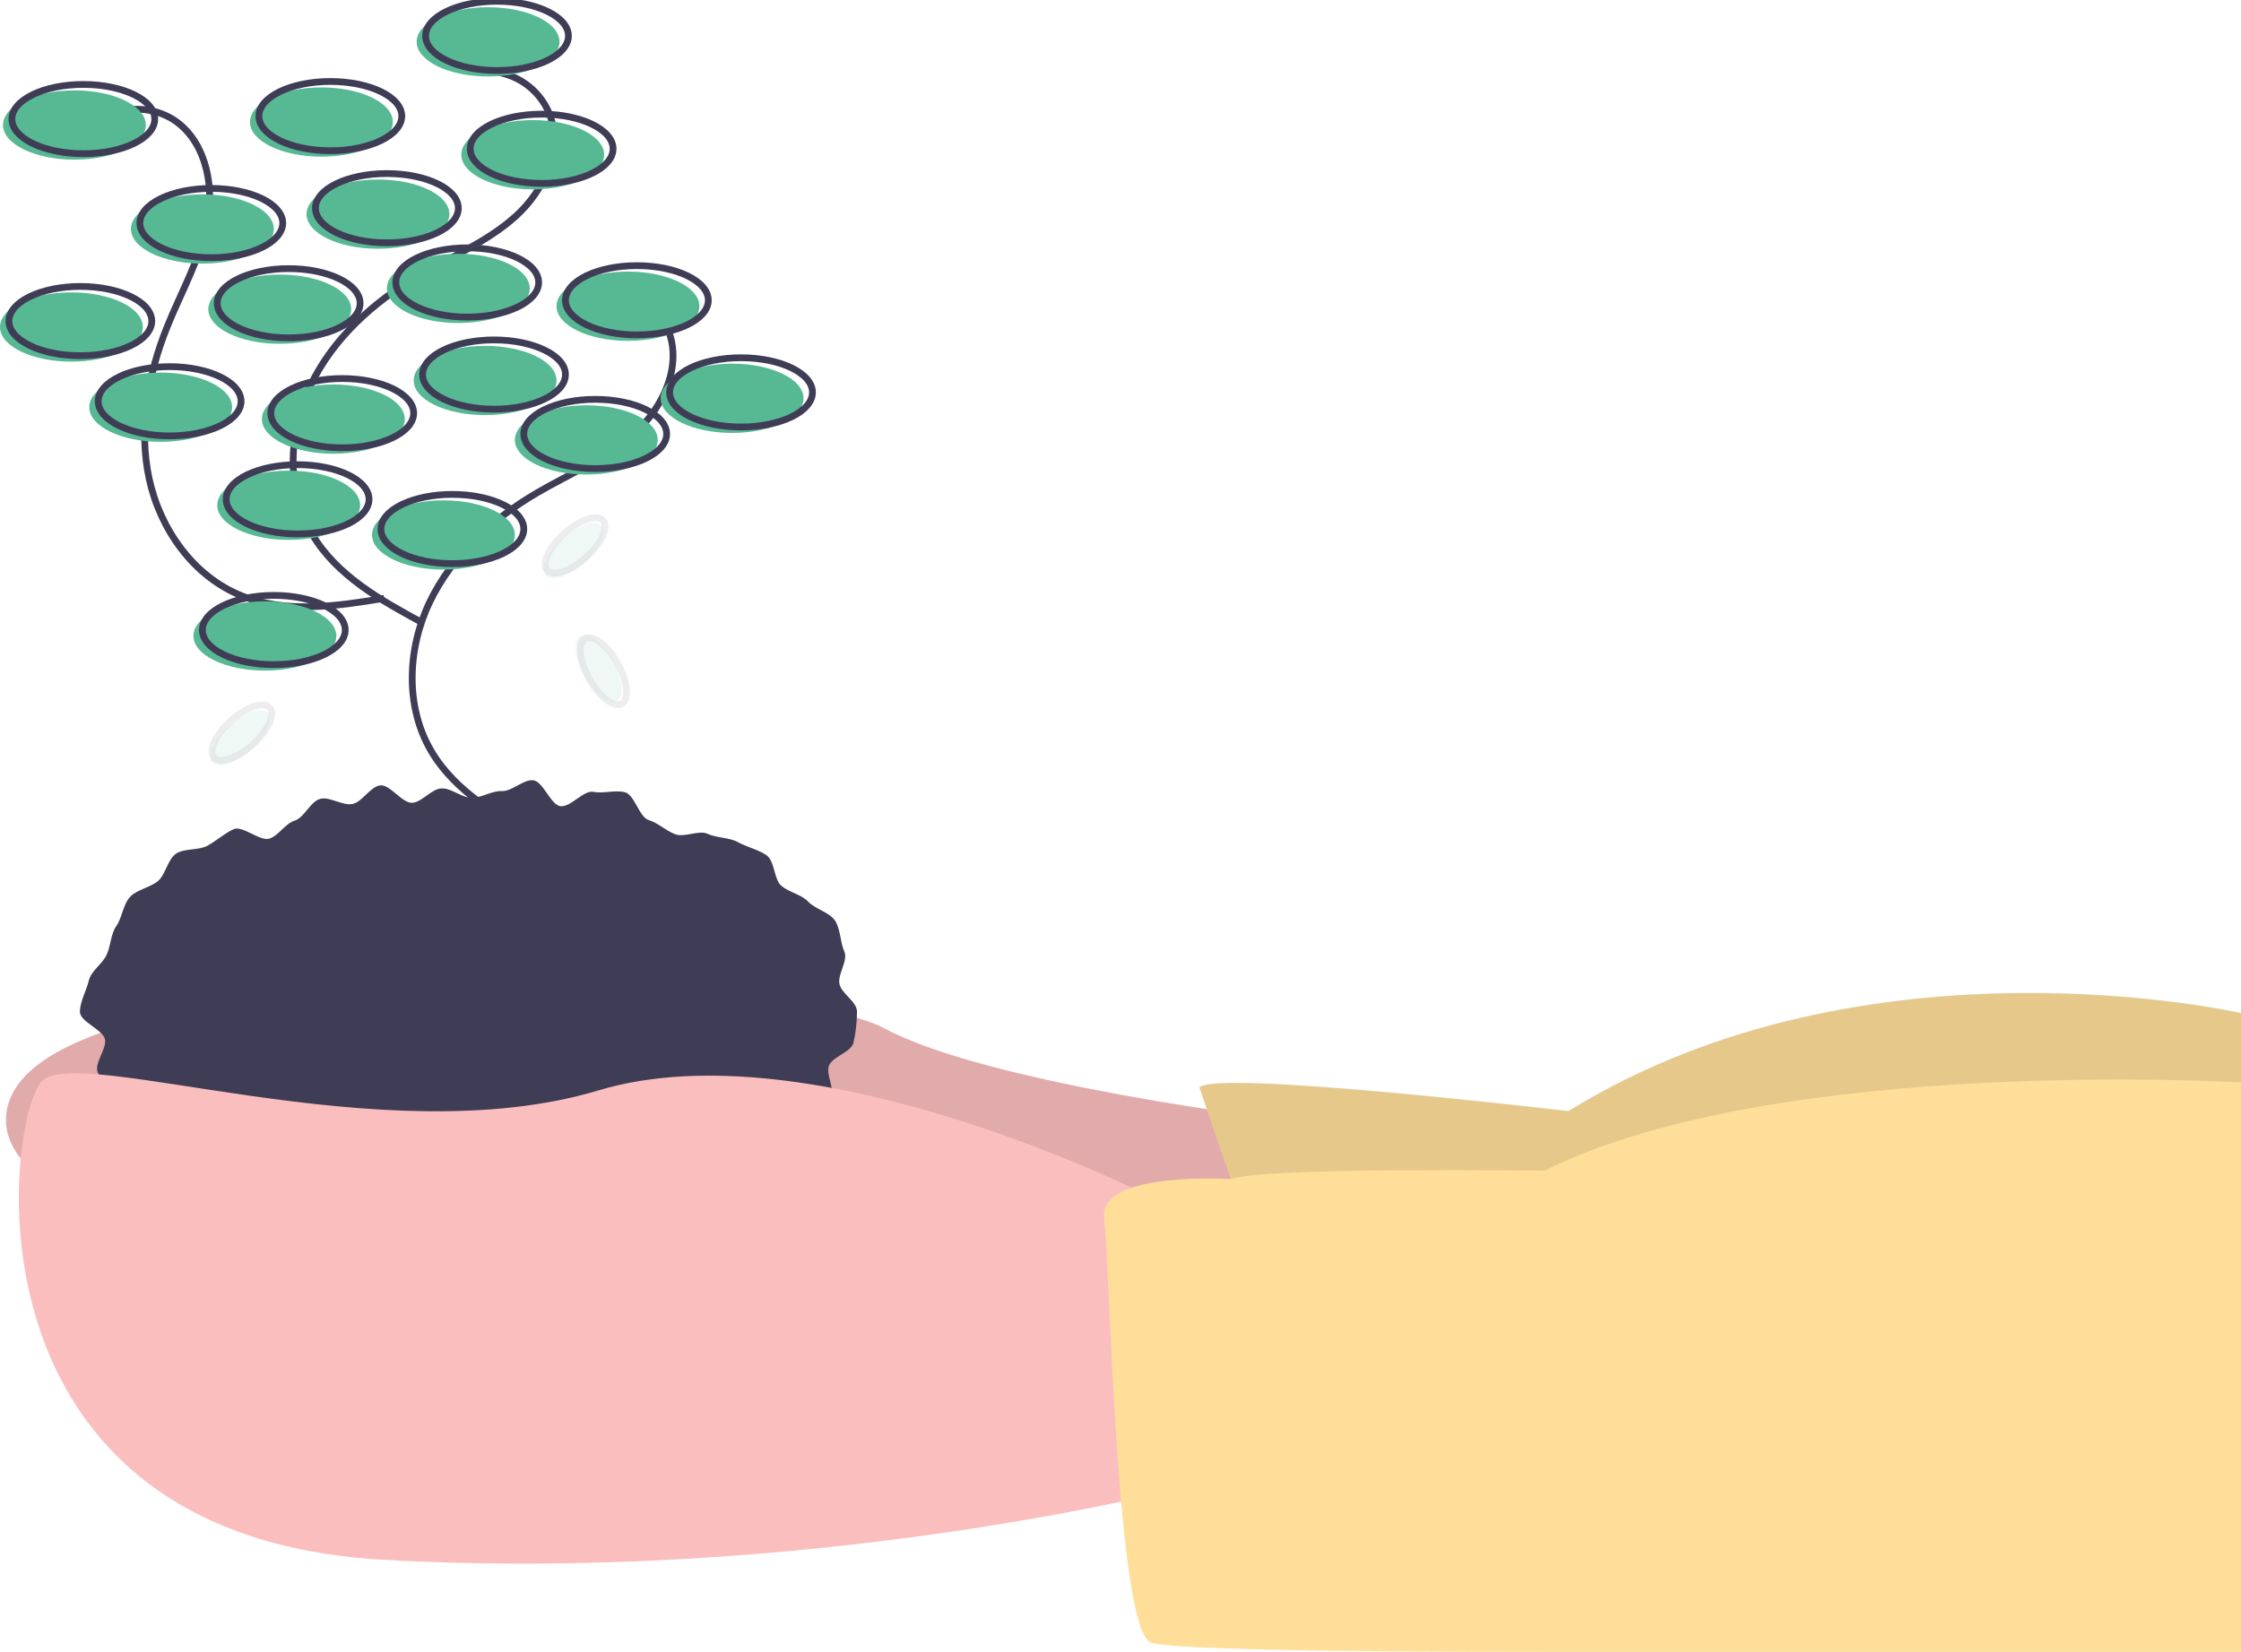 <svg width="331" height="244" viewBox="0 0 331 244" fill="none" xmlns="http://www.w3.org/2000/svg">
<g clip-path="url(#clip0_406_45)">
<path d="M189.896 165.458C189.896 165.458 145.939 160.192 130.554 151.855C115.169 143.518 0.879 139.569 0.879 165.458C0.879 191.346 132.312 202.754 132.312 202.754L201.325 198.805L189.896 165.458Z" fill="#FBBEBE"/>
<path opacity="0.1" d="M189.896 165.458C189.896 165.458 145.939 160.192 130.554 151.855C115.169 143.518 0.879 139.569 0.879 165.458C0.879 191.346 132.312 202.754 132.312 202.754L201.325 198.805L189.896 165.458Z" fill="black"/>
<path d="M177.149 160.631L186.38 187.397L331 189.152V149.661C331 149.661 275.614 136.937 231.656 164.141C231.656 164.141 179.786 157.998 177.149 160.631Z" fill="#FFDE99"/>
<path opacity="0.1" d="M177.149 160.588L186.38 187.354L331 189.109V149.618C331 149.618 275.614 136.893 231.656 164.098C231.656 164.098 179.786 157.955 177.149 160.588Z" fill="black"/>
<path d="M11.804 149.442C11.804 150.938 15.163 152.048 15.494 153.49C15.821 154.921 13.825 157.097 14.457 158.464C15.11 159.861 15.881 161.2 16.763 162.466C17.59 163.649 20.146 163.476 21.194 164.585C22.22 165.592 23.307 166.536 24.449 167.41C25.561 168.334 27.068 168.527 28.332 169.377C29.535 170.185 29.389 173.149 30.72 173.885C31.991 174.588 33.936 174.023 35.315 174.655C36.638 175.262 37.336 177.456 38.751 177.992C40.115 178.51 41.804 178.287 43.246 178.735C44.643 179.169 46.205 179.099 47.667 179.464C49.088 179.819 50.173 181.944 51.651 182.231C53.091 182.51 54.778 181.765 56.267 181.977C57.721 182.183 59.411 180.347 60.907 180.486C62.371 180.622 63.751 181.472 65.25 181.541C66.72 181.608 68.173 182.254 69.673 182.254C71.172 182.254 72.719 183.658 74.189 183.591C75.688 183.522 77.045 181.394 78.509 181.258C80.005 181.119 81.789 183.342 83.243 183.136C84.732 182.924 85.911 180.748 87.351 180.469C88.829 180.182 90.738 181.737 92.159 181.383C93.622 181.017 94.49 178.486 95.887 178.052C97.329 177.604 99.117 178.211 100.482 177.693C101.897 177.157 103.62 177.243 104.944 176.636C106.322 176.004 107.312 174.508 108.583 173.805C109.913 173.069 110.527 171.244 111.729 170.436C112.994 169.586 114.921 169.695 116.033 168.771C117.207 167.796 119.407 167.746 120.398 166.697C121.446 165.588 121.87 163.725 122.697 162.542C123.569 161.297 121.858 158.663 122.467 157.346C123.098 155.98 125.738 155.425 126.065 153.994C126.403 152.5 126.577 150.974 126.582 149.442C126.582 147.947 124.325 146.804 123.995 145.361C123.667 143.93 125.328 141.875 124.697 140.509C124.088 139.192 124.166 137.168 123.294 135.922C122.467 134.739 120.402 134.276 119.354 133.167C118.363 132.118 116.589 131.825 115.415 130.851C114.303 129.928 114.445 127.143 113.18 126.293C111.978 125.485 110.299 125.117 108.969 124.381C107.698 123.678 105.899 123.796 104.52 123.164C103.197 122.557 101.124 123.753 99.71 123.216C98.345 122.699 97.239 121.568 95.796 121.119C94.4 120.686 93.744 117.377 92.281 117.012C90.86 116.657 89.112 117.246 87.635 116.96C86.195 116.68 84.257 119.291 82.769 119.079C81.315 118.873 80.228 115.388 78.732 115.249C77.268 115.113 75.617 116.918 74.118 116.849C72.648 116.782 71.172 117.839 69.673 117.839C68.173 117.839 66.679 116.388 65.21 116.455C63.711 116.524 62.389 118.442 60.925 118.578C59.429 118.717 57.593 115.8 56.139 116.006C54.65 116.218 53.5 118.473 52.06 118.752C50.582 119.039 48.73 117.638 47.309 117.993C45.846 118.358 44.966 120.755 43.57 121.189C42.127 121.637 41.239 123.328 39.874 123.846C38.459 124.382 35.831 121.871 34.507 122.478C33.129 123.11 31.938 124.204 30.667 124.907C29.337 125.643 27.222 125.273 26.02 126.081C24.755 126.931 24.444 129.213 23.332 130.136C22.158 131.111 20.221 131.405 19.23 132.453C18.182 133.563 18.036 135.55 17.209 136.733C16.338 137.979 16.365 139.705 15.756 141.021C15.125 142.388 13.44 143.421 13.112 144.852C12.782 146.294 11.804 147.947 11.804 149.442Z" fill="#3F3D56"/>
<path d="M170.116 176.866C170.116 176.866 120.444 151.416 88.355 161.07C56.266 170.723 11.429 154.049 6.154 159.753C0.879 165.458 -6.594 226.887 56.705 230.398C120.004 233.908 174.072 219.867 174.072 219.867L170.116 176.866Z" fill="#FBBEBE"/>
<path d="M181.813 174.156C181.813 174.156 162.203 172.917 163.082 179.937C163.961 186.958 164.841 241.367 170.116 242.684C175.39 244 217.15 244 234.293 244H331V159.879C331 159.879 262.426 155.804 228.139 172.917C228.139 172.917 186.917 172.323 181.813 174.156Z" fill="#FFDE99"/>
<path d="M89.946 42.579C91.819 42.685 93.627 43.31 95.165 44.383C96.703 45.456 97.911 46.937 98.654 48.657C100.831 53.911 98.027 60.082 93.819 63.914C89.61 67.745 84.204 69.935 79.291 72.813C72.694 76.679 66.765 82.046 63.464 88.936C60.162 95.825 59.811 104.359 63.692 110.941C67.293 117.05 73.843 120.706 80.089 124.078" stroke="#3F3D56" stroke-miterlimit="10"/>
<path d="M72.362 10.548C74.236 10.654 76.043 11.278 77.582 12.352C79.12 13.425 80.328 14.905 81.07 16.626C83.248 21.88 80.444 28.051 76.236 31.882C72.027 35.714 66.621 37.903 61.708 40.782C55.111 44.648 49.182 50.015 45.881 56.904C42.579 63.794 42.228 72.328 46.109 78.909C49.71 85.018 56.26 88.675 62.506 92.047" stroke="#3F3D56" stroke-miterlimit="10"/>
<path d="M14.551 17.915C16.098 16.854 17.91 16.243 19.784 16.152C21.659 16.061 23.521 16.493 25.164 17.4C30.108 20.223 31.676 26.817 30.697 32.418C29.719 38.019 26.787 43.054 24.668 48.332C21.822 55.421 20.426 63.288 22.041 70.752C23.655 78.217 28.611 85.18 35.716 88.013C42.311 90.642 49.732 89.531 56.739 88.381" stroke="#3F3D56" stroke-miterlimit="10"/>
<path d="M65.497 84.132C59.67 84.132 54.947 81.842 54.947 79.017C54.947 76.192 59.67 73.902 65.497 73.902C71.323 73.902 76.046 76.192 76.046 79.017C76.046 81.842 71.323 84.132 65.497 84.132Z" fill="#57B894"/>
<path d="M66.815 83.255C60.989 83.255 56.266 80.965 56.266 78.14C56.266 75.315 60.989 73.025 66.815 73.025C72.642 73.025 77.365 75.315 77.365 78.14C77.365 80.965 72.642 83.255 66.815 83.255Z" stroke="#3F3D56" stroke-miterlimit="10"/>
<path d="M42.639 79.744C36.812 79.744 32.089 77.454 32.089 74.629C32.089 71.805 36.812 69.514 42.639 69.514C48.465 69.514 53.189 71.805 53.189 74.629C53.189 77.454 48.465 79.744 42.639 79.744Z" fill="#57B894"/>
<path d="M43.958 78.867C38.131 78.867 33.408 76.577 33.408 73.752C33.408 70.927 38.131 68.637 43.958 68.637C49.784 68.637 54.507 70.927 54.507 73.752C54.507 76.577 49.784 78.867 43.958 78.867Z" stroke="#3F3D56" stroke-miterlimit="10"/>
<path d="M39.122 99.051C33.296 99.051 28.572 96.761 28.572 93.936C28.572 91.111 33.296 88.821 39.122 88.821C44.949 88.821 49.672 91.111 49.672 93.936C49.672 96.761 44.949 99.051 39.122 99.051Z" fill="#57B894"/>
<path d="M40.441 98.173C34.614 98.173 29.891 95.883 29.891 93.058C29.891 90.233 34.614 87.943 40.441 87.943C46.267 87.943 50.991 90.233 50.991 93.058C50.991 95.883 46.267 98.173 40.441 98.173Z" stroke="#3F3D56" stroke-miterlimit="10"/>
<path d="M41.32 50.785C35.494 50.785 30.77 48.495 30.77 45.669C30.77 42.845 35.494 40.555 41.32 40.555C47.147 40.555 51.87 42.845 51.87 45.669C51.87 48.495 47.147 50.785 41.32 50.785Z" fill="#57B894"/>
<path d="M42.639 49.907C36.812 49.907 32.089 47.617 32.089 44.792C32.089 41.967 36.812 39.677 42.639 39.677C48.465 39.677 53.189 41.967 53.189 44.792C53.189 47.617 48.465 49.907 42.639 49.907Z" stroke="#3F3D56" stroke-miterlimit="10"/>
<path d="M67.695 47.713C61.868 47.713 57.145 45.423 57.145 42.598C57.145 39.773 61.868 37.483 67.695 37.483C73.521 37.483 78.244 39.773 78.244 42.598C78.244 45.423 73.521 47.713 67.695 47.713Z" fill="#57B894"/>
<path d="M69.013 46.836C63.187 46.836 58.464 44.545 58.464 41.721C58.464 38.896 63.187 36.606 69.013 36.606C74.84 36.606 79.563 38.896 79.563 41.721C79.563 44.545 74.84 46.836 69.013 46.836Z" stroke="#3F3D56" stroke-miterlimit="10"/>
<path d="M55.826 36.743C49.999 36.743 45.276 34.453 45.276 31.628C45.276 28.804 49.999 26.514 55.826 26.514C61.653 26.514 66.376 28.804 66.376 31.628C66.376 34.453 61.653 36.743 55.826 36.743Z" fill="#57B894"/>
<path d="M57.145 35.866C51.318 35.866 46.595 33.576 46.595 30.751C46.595 27.926 51.318 25.636 57.145 25.636C62.971 25.636 67.695 27.926 67.695 30.751C67.695 33.576 62.971 35.866 57.145 35.866Z" stroke="#3F3D56" stroke-miterlimit="10"/>
<path d="M29.891 38.937C24.065 38.937 19.341 36.647 19.341 33.822C19.341 30.997 24.065 28.707 29.891 28.707C35.718 28.707 40.441 30.997 40.441 33.822C40.441 36.647 35.718 38.937 29.891 38.937Z" fill="#57B894"/>
<path d="M31.21 38.06C25.383 38.06 20.66 35.77 20.66 32.945C20.66 30.12 25.383 27.83 31.21 27.83C37.036 27.83 41.76 30.12 41.76 32.945C41.76 35.77 37.036 38.06 31.21 38.06Z" stroke="#3F3D56" stroke-miterlimit="10"/>
<path d="M10.55 53.417C4.723 53.417 3.05176e-05 51.127 3.05176e-05 48.302C3.05176e-05 45.477 4.723 43.187 10.55 43.187C16.376 43.187 21.1 45.477 21.1 48.302C21.1 51.127 16.376 53.417 10.55 53.417Z" fill="#57B894"/>
<path d="M11.868 52.54C6.042 52.54 1.319 50.25 1.319 47.425C1.319 44.6 6.042 42.31 11.868 42.31C17.695 42.31 22.418 44.6 22.418 47.425C22.418 50.25 17.695 52.54 11.868 52.54Z" stroke="#3F3D56" stroke-miterlimit="10"/>
<path d="M78.684 27.968C72.857 27.968 68.134 25.678 68.134 22.853C68.134 20.028 72.857 17.738 78.684 17.738C84.51 17.738 89.234 20.028 89.234 22.853C89.234 25.678 84.51 27.968 78.684 27.968Z" fill="#57B894"/>
<path d="M80.003 27.09C74.176 27.09 69.453 24.8 69.453 21.975C69.453 19.15 74.176 16.86 80.003 16.86C85.829 16.86 90.552 19.15 90.552 21.975C90.552 24.8 85.829 27.09 80.003 27.09Z" stroke="#3F3D56" stroke-miterlimit="10"/>
<path d="M72.09 11.294C66.264 11.294 61.541 9.004 61.541 6.179C61.541 3.354 66.264 1.064 72.09 1.064C77.917 1.064 82.64 3.354 82.64 6.179C82.64 9.004 77.917 11.294 72.09 11.294Z" fill="#57B894"/>
<path d="M73.409 10.416C67.583 10.416 62.859 8.126 62.859 5.301C62.859 2.476 67.583 0.186 73.409 0.186C79.236 0.186 83.959 2.476 83.959 5.301C83.959 8.126 79.236 10.416 73.409 10.416Z" stroke="#3F3D56" stroke-miterlimit="10"/>
<path d="M10.989 23.58C5.163 23.58 0.44 21.29 0.44 18.465C0.44 15.64 5.163 13.35 10.989 13.35C16.816 13.35 21.539 15.64 21.539 18.465C21.539 21.29 16.816 23.58 10.989 23.58Z" fill="#57B894"/>
<path d="M12.308 22.702C6.482 22.702 1.758 20.412 1.758 17.587C1.758 14.762 6.482 12.472 12.308 12.472C18.135 12.472 22.858 14.762 22.858 17.587C22.858 20.412 18.135 22.702 12.308 22.702Z" stroke="#3F3D56" stroke-miterlimit="10"/>
<path d="M108.135 63.948C102.309 63.948 97.586 61.658 97.586 58.833C97.586 56.008 102.309 53.718 108.135 53.718C113.962 53.718 118.685 56.008 118.685 58.833C118.685 61.658 113.962 63.948 108.135 63.948Z" fill="#57B894"/>
<path d="M109.454 63.071C103.628 63.071 98.904 60.781 98.904 57.956C98.904 55.131 103.628 52.841 109.454 52.841C115.281 52.841 120.004 55.131 120.004 57.956C120.004 60.781 115.281 63.071 109.454 63.071Z" stroke="#3F3D56" stroke-miterlimit="10"/>
<path d="M71.651 61.315C65.824 61.315 61.101 59.025 61.101 56.2C61.101 53.376 65.824 51.085 71.651 51.085C77.477 51.085 82.201 53.376 82.201 56.2C82.201 59.025 77.477 61.315 71.651 61.315Z" fill="#57B894"/>
<path d="M72.969 60.438C67.143 60.438 62.42 58.148 62.42 55.323C62.42 52.498 67.143 50.208 72.969 50.208C78.796 50.208 83.519 52.498 83.519 55.323C83.519 58.148 78.796 60.438 72.969 60.438Z" stroke="#3F3D56" stroke-miterlimit="10"/>
<path d="M23.737 65.264C17.911 65.264 13.187 62.974 13.187 60.149C13.187 57.325 17.911 55.034 23.737 55.034C29.564 55.034 34.287 57.325 34.287 60.149C34.287 62.974 29.564 65.264 23.737 65.264Z" fill="#57B894"/>
<path d="M25.056 64.387C19.229 64.387 14.506 62.097 14.506 59.272C14.506 56.447 19.229 54.157 25.056 54.157C30.882 54.157 35.606 56.447 35.606 59.272C35.606 62.097 30.882 64.387 25.056 64.387Z" stroke="#3F3D56" stroke-miterlimit="10"/>
<path d="M49.232 67.019C43.406 67.019 38.683 64.73 38.683 61.904C38.683 59.08 43.406 56.79 49.232 56.79C55.059 56.79 59.782 59.08 59.782 61.904C59.782 64.73 55.059 67.019 49.232 67.019Z" fill="#57B894"/>
<path d="M50.551 66.142C44.725 66.142 40.001 63.852 40.001 61.027C40.001 58.202 44.725 55.912 50.551 55.912C56.378 55.912 61.101 58.202 61.101 61.027C61.101 63.852 56.378 66.142 50.551 66.142Z" stroke="#3F3D56" stroke-miterlimit="10"/>
<path d="M47.474 23.141C41.648 23.141 36.924 20.851 36.924 18.026C36.924 15.201 41.648 12.911 47.474 12.911C53.301 12.911 58.024 15.201 58.024 18.026C58.024 20.851 53.301 23.141 47.474 23.141Z" fill="#57B894"/>
<path d="M48.793 22.264C42.966 22.264 38.243 19.974 38.243 17.148C38.243 14.324 42.966 12.034 48.793 12.034C54.619 12.034 59.343 14.324 59.343 17.148C59.343 19.974 54.619 22.264 48.793 22.264Z" stroke="#3F3D56" stroke-miterlimit="10"/>
<path d="M92.75 50.346C86.924 50.346 82.201 48.056 82.201 45.231C82.201 42.406 86.924 40.116 92.75 40.116C98.577 40.116 103.3 42.406 103.3 45.231C103.3 48.056 98.577 50.346 92.75 50.346Z" fill="#57B894"/>
<path d="M94.069 49.468C88.243 49.468 83.519 47.178 83.519 44.353C83.519 41.528 88.243 39.238 94.069 39.238C99.896 39.238 104.619 41.528 104.619 44.353C104.619 47.178 99.896 49.468 94.069 49.468Z" stroke="#3F3D56" stroke-miterlimit="10"/>
<path d="M86.596 70.091C80.77 70.091 76.046 67.801 76.046 64.976C76.046 62.151 80.77 59.861 86.596 59.861C92.423 59.861 97.146 62.151 97.146 64.976C97.146 67.801 92.423 70.091 86.596 70.091Z" fill="#57B894"/>
<path d="M87.915 69.214C82.089 69.214 77.365 66.924 77.365 64.099C77.365 61.274 82.089 58.984 87.915 58.984C93.742 58.984 98.465 61.274 98.465 64.099C98.465 66.924 93.742 69.214 87.915 69.214Z" stroke="#3F3D56" stroke-miterlimit="10"/>
<g opacity="0.3">
<path opacity="0.3" d="M86.351 99.901C84.862 97.242 84.59 94.564 85.744 93.92C86.898 93.276 89.04 94.91 90.529 97.57C92.019 100.23 92.29 102.908 91.137 103.552C89.983 104.195 87.84 102.561 86.351 99.901Z" fill="#57B894"/>
<path opacity="0.3" d="M87.046 100.303C85.557 97.643 85.285 94.965 86.439 94.322C87.593 93.678 89.736 95.312 91.225 97.972C92.714 100.632 92.986 103.31 91.832 103.953C90.678 104.597 88.535 102.963 87.046 100.303Z" stroke="#3F3D56" stroke-miterlimit="10"/>
</g>
<g opacity="0.3">
<path opacity="0.3" d="M31.36 112.652C30.479 111.668 31.608 109.224 33.883 107.192C36.157 105.16 38.716 104.31 39.597 105.293C40.479 106.276 39.35 108.721 37.075 110.753C34.801 112.785 32.242 113.635 31.36 112.652Z" fill="#57B894"/>
<path opacity="0.3" d="M31.602 111.887C30.72 110.903 31.849 108.459 34.124 106.427C36.398 104.395 38.957 103.545 39.838 104.528C40.72 105.511 39.591 107.956 37.316 109.988C35.042 112.02 32.483 112.87 31.602 111.887Z" stroke="#3F3D56" stroke-miterlimit="10"/>
</g>
<g opacity="0.3">
<path opacity="0.3" d="M80.593 85.008C79.711 84.025 80.841 81.581 83.115 79.549C85.39 77.517 87.948 76.667 88.83 77.65C89.711 78.633 88.582 81.077 86.308 83.109C84.033 85.141 81.475 85.992 80.593 85.008Z" fill="#57B894"/>
<path opacity="0.3" d="M80.834 84.243C79.952 83.26 81.082 80.816 83.356 78.784C85.631 76.752 88.189 75.901 89.071 76.885C89.952 77.868 88.823 80.312 86.549 82.344C84.274 84.376 81.716 85.227 80.834 84.243Z" stroke="#3F3D56" stroke-miterlimit="10"/>
</g>
</g>
<defs>
<clipPath id="clip0_406_45">
<rect width="331" height="244" fill="white" transform="matrix(-1 0 0 1 331 0)"/>
</clipPath>
</defs>
</svg>
